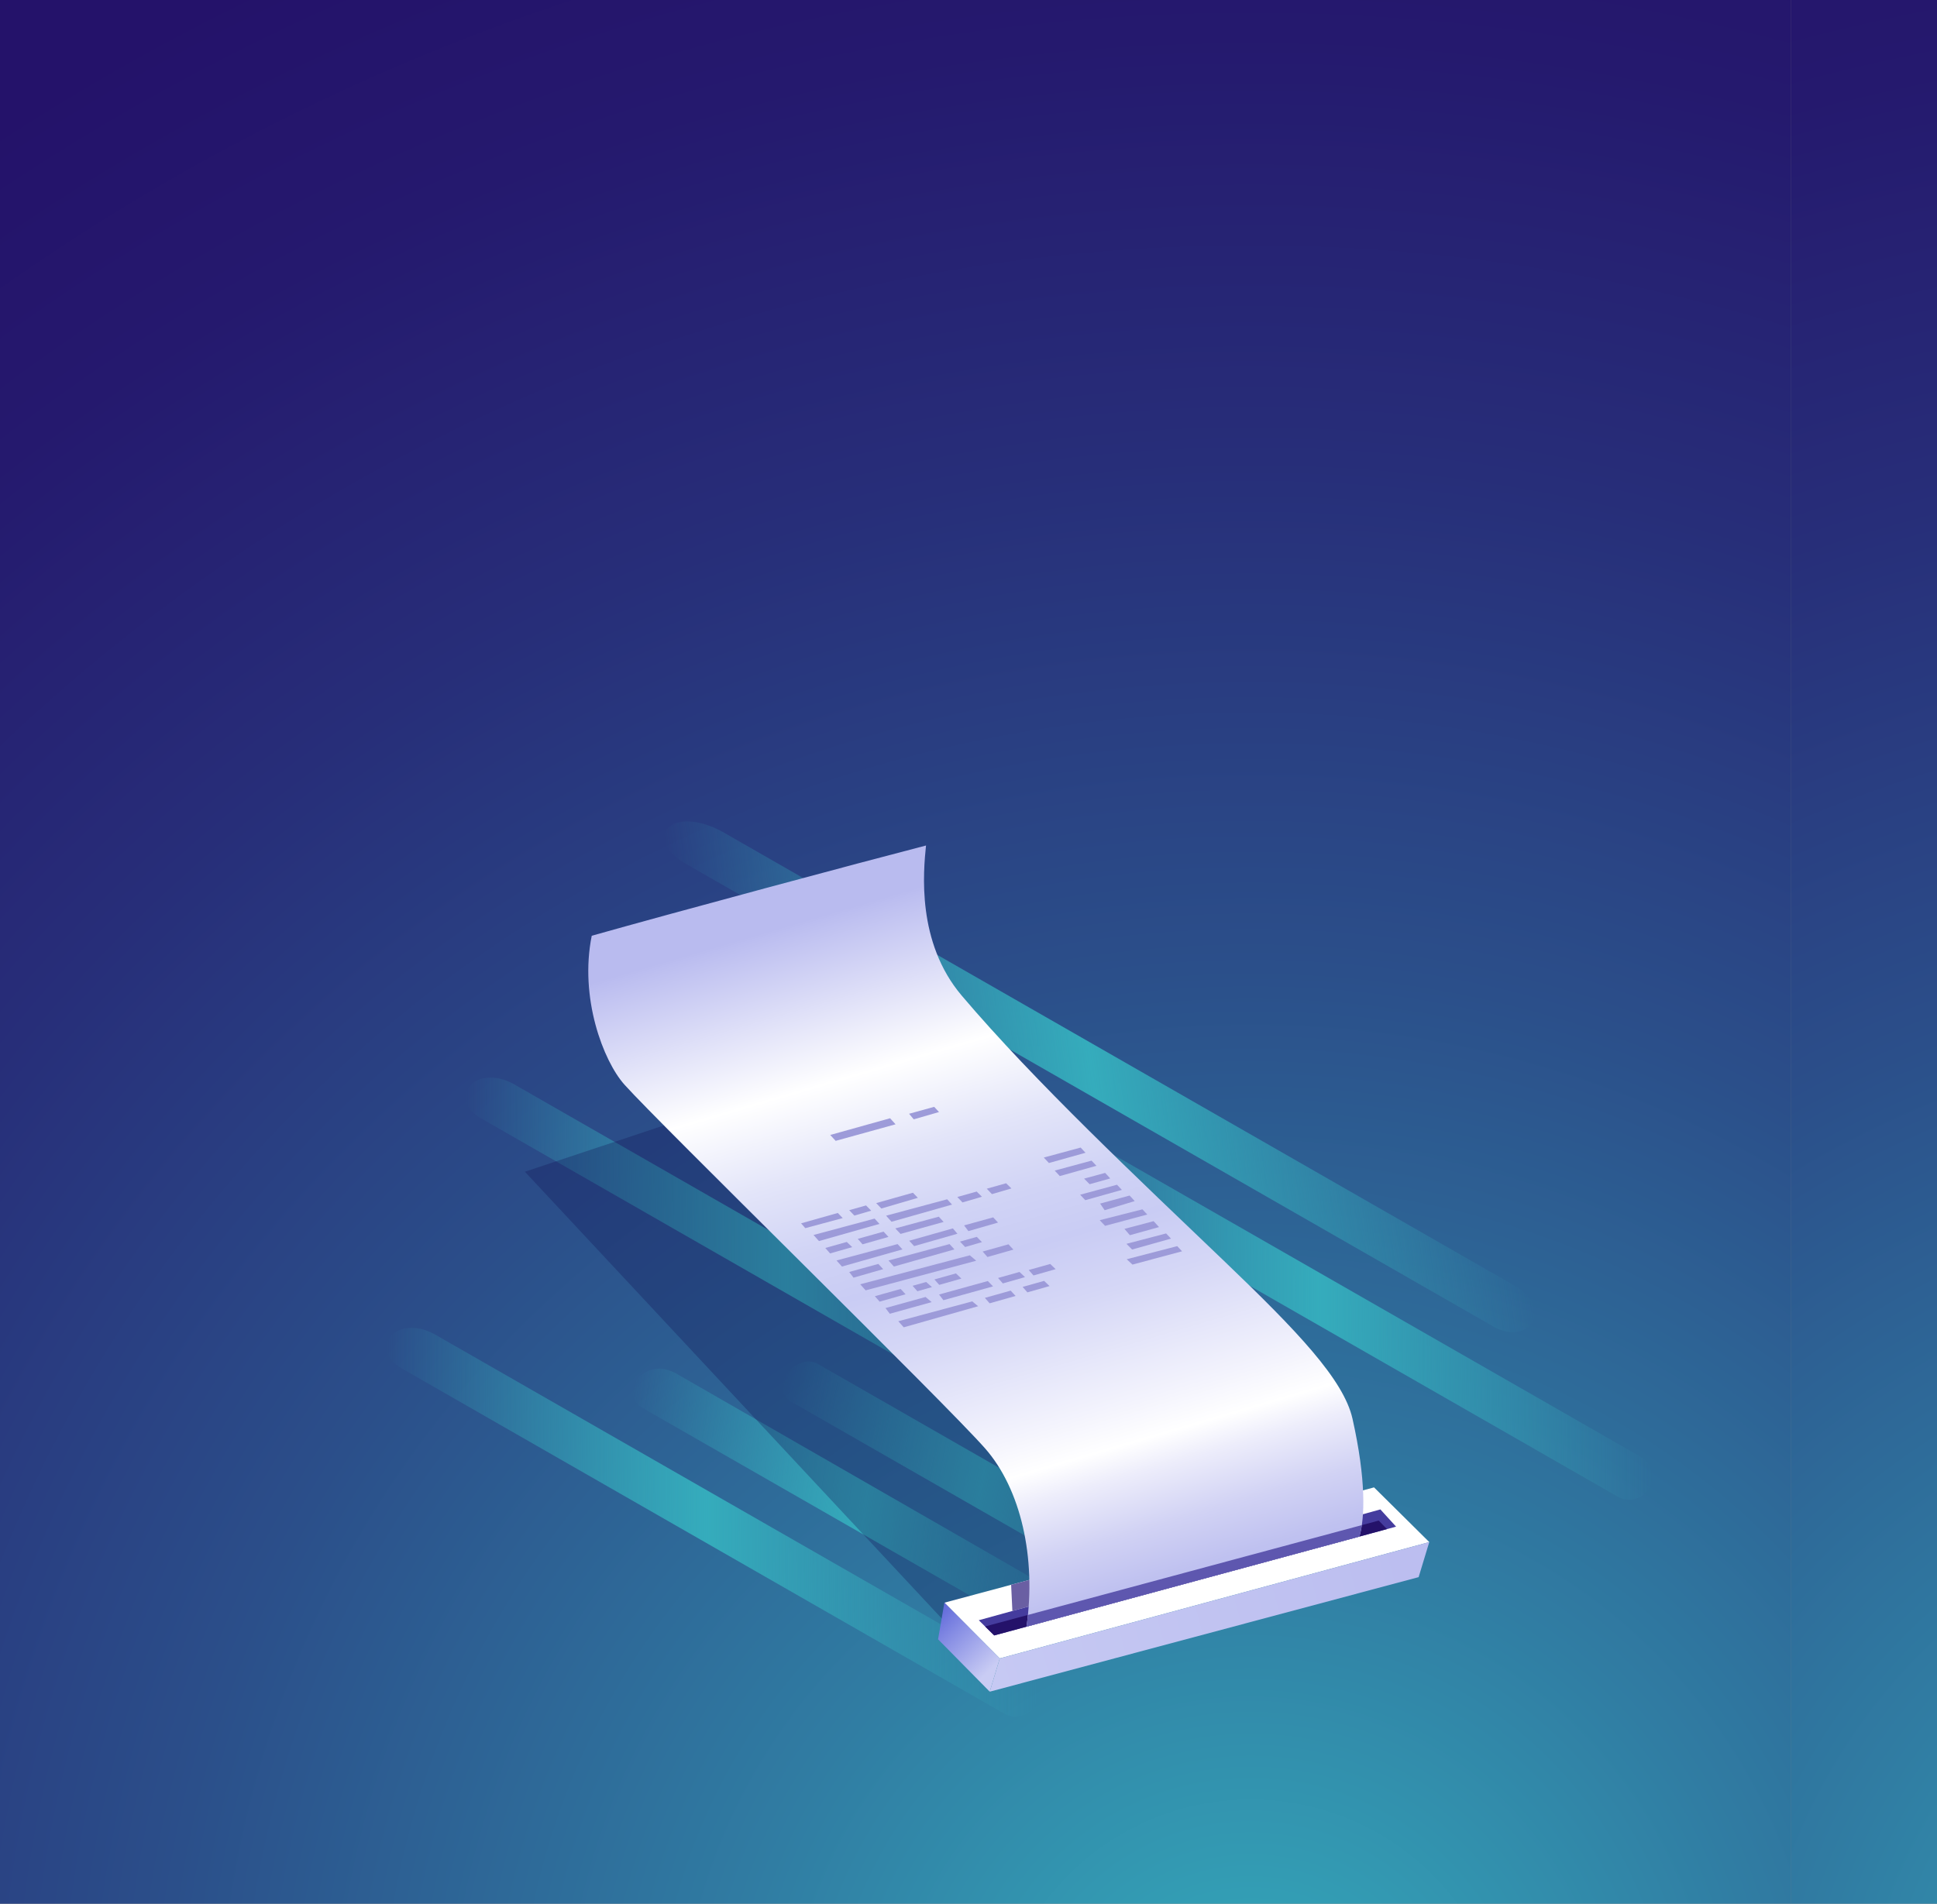 <svg width="768" height="755" viewBox="0 0 768 755" fill="none" xmlns="http://www.w3.org/2000/svg">
<rect x="0" y="0" width="768" height="755" fill="#808080" stroke="none"/>
<g clip-path="url(#clip0)">
<path d="M710.053 0H-360V755H710.053V0Z" fill="url(#paint0_radial)"/>
<path d="M398.054 679.547L159.731 542.955C152.288 538.874 152.012 533.156 155.049 529.759C158.33 526.086 165.27 525.315 172.217 529.09L407.134 663.732C411.508 666.24 413.019 671.809 410.509 676.181C408.007 680.546 402.428 682.056 398.054 679.547Z" fill="url(#paint1_linear)"/>
<path d="M429.376 580.297L191.045 443.705C183.602 439.624 183.327 433.906 186.364 430.509C189.645 426.836 196.584 426.065 203.532 429.84L438.448 564.474C442.823 566.983 444.333 572.551 441.823 576.923C439.321 581.296 433.743 582.806 429.376 580.297Z" fill="url(#paint2_linear)"/>
<path d="M641.404 593.549L403.074 456.957C395.63 452.876 395.355 447.158 398.392 443.76C401.673 440.088 408.613 439.317 415.56 443.092L650.476 577.726C654.851 580.235 656.361 585.803 653.852 590.175C651.349 594.548 645.771 596.058 641.404 593.549Z" fill="url(#paint3_linear)"/>
<path d="M592.379 526.243L272.881 343.125C262.928 337.604 261.74 331.367 265.061 328.127C268.648 324.627 277.248 324.816 286.532 329.92L601.458 510.412C607.32 513.77 610.035 520.038 607.533 524.403C605.023 528.776 598.24 529.602 592.379 526.243Z" fill="url(#paint4_linear)"/>
<path d="M426.371 656.726L254.872 558.434C249.962 555.603 250.08 550.066 252.842 546.763C255.603 543.452 260.906 541.014 267.602 544.427L435.451 640.91C438.598 642.711 439.11 647.713 436.608 652.086C434.098 656.45 429.518 658.527 426.371 656.726Z" fill="url(#paint5_linear)"/>
<path d="M459.897 639.675L313.119 555.555C310.443 554.021 308.547 549.2 312.308 544.34C315.007 540.856 320.113 538.685 324.024 540.777L468.985 623.859C471.66 625.392 471.801 630.182 469.291 634.547C466.781 638.912 462.58 641.208 459.897 639.675Z" fill="url(#paint6_linear)"/>
<path opacity="0.3" d="M208.104 464.679L378.423 647.271L539.954 604.834L364.56 412.576L208.104 464.679Z" fill="#131354"/>
<path d="M566.689 611.566L396.401 657.699L374.441 635.608L544.792 589.875L566.689 611.566Z" fill="white"/>
<path d="M400.902 628.506L401.398 638.887L523.298 605.235L512.99 598.416L400.902 628.506Z" fill="#6A5FA3"/>
<path d="M374.442 635.607L371.932 650.118L392.42 670.896L396.401 657.699L374.442 635.607Z" fill="url(#paint7_linear)"/>
<path d="M396.401 657.7L566.689 611.566L562.472 625.471L392.42 670.897L396.401 657.7Z" fill="url(#paint8_linear)"/>
<path d="M553.526 605.44L394.198 648.585L388.077 642.561L547.303 598.613L553.526 605.44Z" fill="#453C9E"/>
<path d="M390.579 645.03L546.649 603.033L549.915 606.415L394.198 648.585L390.579 645.03Z" fill="#24126A"/>
<path d="M407 645.116C410.894 617.787 404.773 590.575 390.579 574.414C374.804 556.443 261.512 445.725 247.577 430.138C239.19 420.755 229.646 395.652 234.619 371.106C268.215 361.621 341.302 341.991 367.156 335.314C366.102 345.656 363.364 373.67 381.318 394.849C410.304 429.052 451.989 468.124 485.782 500.518C514.06 527.627 532.755 547.061 536.256 562.664C541.724 587.06 541.15 601.892 539.01 609.364C529.765 611.873 436.804 637.047 407 645.116Z" fill="url(#paint9_linear)"/>
<path d="M539.954 604.834L407.566 640.461C407.409 642.01 407.22 643.567 407 645.124C408.613 644.692 410.415 644.196 412.366 643.669L416.276 642.608C416.969 642.419 417.677 642.23 418.401 642.033L434.294 637.732C435.356 637.441 436.434 637.15 437.528 636.859L475.208 626.658C477.151 626.131 479.095 625.604 481.023 625.085L485.444 623.89C486.428 623.622 487.403 623.355 488.379 623.096L505.303 618.51C505.61 618.432 505.909 618.345 506.208 618.267L509.709 617.315C510.221 617.174 510.724 617.04 511.22 616.906L518.278 614.995C519.183 614.751 520.056 614.515 520.913 614.279L523.848 613.485C524.226 613.383 524.588 613.281 524.958 613.186L528.184 612.313C528.648 612.187 529.104 612.062 529.553 611.944L531.614 611.385C531.819 611.33 532.015 611.275 532.204 611.228L533.817 610.787C534.21 610.685 534.58 610.583 534.934 610.489L537.09 609.907C537.137 609.891 537.185 609.883 537.24 609.867L539.002 609.388C539.38 608.082 539.702 606.572 539.954 604.834Z" fill="#5E57AF"/>
<path d="M317.619 485.158L332.175 481.045L334.134 483.074L319.295 487.069L317.619 485.158Z" fill="#9D9BD9"/>
<path d="M382.247 485.976L393.782 482.783L395.709 484.852L383.962 488.233L382.247 485.976Z" fill="#9D9BD9"/>
<path d="M336.699 504.449L348.242 501.256L350.169 503.324L338.414 506.706L336.699 504.449Z" fill="#9D9BD9"/>
<path d="M351.082 518.756L366.968 514.359L369.391 516.396L352.797 521.013L351.082 518.756Z" fill="#9D9BD9"/>
<path d="M372.325 513.383L391.649 508.035L393.742 510.159L374.04 515.64L372.325 513.383Z" fill="#9D9BD9"/>
<path d="M360.484 492.062L377.794 487.162L379.612 489.278L362.444 494.185L360.484 492.062Z" fill="#9D9BD9"/>
<path d="M360.438 441.706L370.391 438.953L372.31 441.022L362.294 443.908L360.438 441.706Z" fill="#9D9BD9"/>
<path d="M329.178 450.112L352.908 443.482L355.079 445.881L331.334 452.448L329.178 450.112Z" fill="#9D9BD9"/>
<path d="M354.984 487.164L372.223 482.523L374.143 484.6L357.054 489.35L354.984 487.164Z" fill="#9D9BD9"/>
<path d="M327.218 494.926L335.739 492.535L337.895 494.588L329.114 497.089L327.218 494.926Z" fill="#9D9BD9"/>
<path d="M370.492 507.406L379.021 505.008L381.177 507.068L372.396 509.561L370.492 507.406Z" fill="#9D9BD9"/>
<path d="M405.45 510.371L413.971 507.973L416.135 510.033L407.346 512.526L405.45 510.371Z" fill="#9D9BD9"/>
<path d="M395.709 506.824L404.23 504.434L406.394 506.486L397.605 508.987L395.709 506.824Z" fill="#9D9BD9"/>
<path d="M407.873 503.662L416.402 501.271L418.558 503.324L409.769 505.825L407.873 503.662Z" fill="#9D9BD9"/>
<path d="M361.83 509.924L367.212 508.414L369.517 510.443L363.734 512.087L361.83 509.924Z" fill="#9D9BD9"/>
<path d="M340.083 491.316L350.319 488.438L352.271 490.545L341.979 493.471L340.083 491.316Z" fill="#9D9BD9"/>
<path d="M346.864 514.052L357.093 511.182L359.052 513.289L348.76 516.215L346.864 514.052Z" fill="#9D9BD9"/>
<path d="M390.485 514.712L400.714 511.842L402.673 513.95L392.382 516.867L390.485 514.712Z" fill="#9D9BD9"/>
<path d="M389.611 496.341L399.848 493.471L401.799 495.578L391.515 498.504L389.611 496.341Z" fill="#9D9BD9"/>
<path d="M322.553 489.781L346.771 483.277L348.698 485.385L324.709 492.188L322.553 489.781Z" fill="#9D9BD9"/>
<path d="M351.326 482.121L375.544 475.617L377.48 477.725L353.482 484.528L351.326 482.121Z" fill="#9D9BD9"/>
<path d="M341.066 509.326L384.537 497.836L387.055 499.983L343.222 511.733L341.066 509.326Z" fill="#9D9BD9"/>
<path d="M331.672 499.887L355.882 493.383L357.817 495.491L333.82 502.293L331.672 499.887Z" fill="#9D9BD9"/>
<path d="M352.271 499.887L376.488 493.383L378.424 495.491L354.426 502.293L352.271 499.887Z" fill="#9D9BD9"/>
<path d="M356.165 523.986L385.481 516.105L387.818 518.024L358.321 526.392L356.165 523.986Z" fill="#9D9BD9"/>
<path d="M347.399 477.129L361.963 473.016L363.914 475.045L349.445 479.276L347.399 477.129Z" fill="#9D9BD9"/>
<path d="M413.861 459.063L428.464 455.107L430.4 457.168L415.883 461.234L413.861 459.063Z" fill="#9D9BD9"/>
<path d="M418.181 464.237L432.784 460.281L434.719 462.334L420.203 466.408L418.181 464.237Z" fill="#9D9BD9"/>
<path d="M428.275 473.802L442.878 469.846L444.814 471.898L430.297 475.972L428.275 473.802Z" fill="#9D9BD9"/>
<path d="M446.623 493.281L462.351 489.16L464.287 491.213L448.866 495.538L446.623 493.281Z" fill="#9D9BD9"/>
<path d="M436.025 483.907L452.95 479.605L454.885 481.658L438.15 486.149L436.025 483.907Z" fill="#9D9BD9"/>
<path d="M446.733 499.392L466.742 494.193L468.677 496.246L449.007 501.515L446.733 499.392Z" fill="#9D9BD9"/>
<path d="M429.833 467.423L438.181 465.15L440.195 467.352L432.028 469.641L429.833 467.423Z" fill="#9D9BD9"/>
<path d="M436.183 477.324L447.882 474.131L449.897 476.333L437.984 479.951L436.183 477.324Z" fill="#9D9BD9"/>
<path d="M445.821 487.352L457.387 484.293L459.543 486.644L447.985 489.853L445.821 487.352Z" fill="#9D9BD9"/>
<path d="M379.564 474.714L387.236 472.551L389.337 474.611L381.618 476.868L379.564 474.714Z" fill="#9D9BD9"/>
<path d="M391.24 471.426L398.919 469.264L401.012 471.316L393.294 473.573L391.24 471.426Z" fill="#9D9BD9"/>
<path d="M336.699 479.936L343.371 478.057L345.425 480.133L338.753 482.083L336.699 479.936Z" fill="#9D9BD9"/>
<path d="M380.618 492.401L387.29 490.521L389.336 492.598L382.664 494.548L380.618 492.401Z" fill="#9D9BD9"/>
</g>
<path d="M710 0H1780V755H710V0Z" fill="url(#paint10_radial)"/>
<path d="M778.645 593.549L1016.96 456.957C1024.41 452.876 1024.68 447.158 1021.65 443.76C1018.36 440.088 1011.42 439.317 1004.48 443.092L769.574 577.726C765.199 580.235 763.689 585.803 766.198 590.175C768.7 594.548 774.278 596.058 778.645 593.549Z" fill="url(#paint11_linear)"/>
<defs>
<radialGradient id="paint0_radial" cx="0" cy="0" r="1" gradientUnits="userSpaceOnUse" gradientTransform="translate(496.779 818.385) scale(921.189 920.785)">
<stop stop-color="#35ACBC"/>
<stop offset="0.223" stop-color="#307DA3"/>
<stop offset="0.472" stop-color="#2B4F8A"/>
<stop offset="0.693" stop-color="#272E79"/>
<stop offset="0.877" stop-color="#25196E"/>
<stop offset="1" stop-color="#24126A"/>
</radialGradient>
<linearGradient id="paint1_linear" x1="153.23" y1="603.685" x2="411.72" y2="603.685" gradientUnits="userSpaceOnUse">
<stop stop-color="#35ACBC" stop-opacity="0"/>
<stop offset="0.491" stop-color="#35ACBC"/>
<stop offset="1" stop-color="#35ACBC" stop-opacity="0"/>
</linearGradient>
<linearGradient id="paint2_linear" x1="184.549" y1="504.434" x2="443.039" y2="504.434" gradientUnits="userSpaceOnUse">
<stop stop-color="#35ACBC" stop-opacity="0"/>
<stop offset="0.491" stop-color="#35ACBC"/>
<stop offset="1" stop-color="#35ACBC" stop-opacity="0"/>
</linearGradient>
<linearGradient id="paint3_linear" x1="396.575" y1="517.687" x2="655.065" y2="517.687" gradientUnits="userSpaceOnUse">
<stop stop-color="#35ACBC" stop-opacity="0"/>
<stop offset="0.491" stop-color="#35ACBC"/>
<stop offset="1" stop-color="#35ACBC" stop-opacity="0"/>
</linearGradient>
<linearGradient id="paint4_linear" x1="273.647" y1="408.049" x2="587.464" y2="365.485" gradientUnits="userSpaceOnUse">
<stop stop-color="#35ACBC" stop-opacity="0"/>
<stop offset="0.491" stop-color="#35ACBC"/>
<stop offset="1" stop-color="#35ACBC" stop-opacity="0"/>
</linearGradient>
<linearGradient id="paint5_linear" x1="242.579" y1="615.813" x2="438.967" y2="641.381" gradientUnits="userSpaceOnUse">
<stop stop-color="#35ACBC" stop-opacity="0"/>
<stop offset="0.491" stop-color="#35ACBC"/>
<stop offset="1" stop-color="#35ACBC" stop-opacity="0"/>
</linearGradient>
<linearGradient id="paint6_linear" x1="298.619" y1="611.827" x2="468.493" y2="643.257" gradientUnits="userSpaceOnUse">
<stop stop-color="#35ACBC" stop-opacity="0"/>
<stop offset="0.491" stop-color="#35ACBC"/>
<stop offset="1" stop-color="#35ACBC" stop-opacity="0"/>
</linearGradient>
<linearGradient id="paint7_linear" x1="370.208" y1="639.781" x2="392.497" y2="662.381" gradientUnits="userSpaceOnUse">
<stop stop-color="#5F68DA"/>
<stop offset="0.354" stop-color="#868DE4"/>
<stop offset="1" stop-color="#C9CCF4"/>
</linearGradient>
<linearGradient id="paint8_linear" x1="346.139" y1="677.92" x2="604.664" y2="607.383" gradientUnits="userSpaceOnUse">
<stop stop-color="#C9CCF4"/>
<stop offset="1" stop-color="#B9BBEF"/>
</linearGradient>
<linearGradient id="paint9_linear" x1="348.611" y1="356.461" x2="434.12" y2="648.04" gradientUnits="userSpaceOnUse">
<stop stop-color="#B9BBEF"/>
<stop offset="0.008" stop-color="#BCBEF0"/>
<stop offset="0.212" stop-color="white"/>
<stop offset="0.32" stop-color="#E3E5F9"/>
<stop offset="0.421" stop-color="#D0D3F5"/>
<stop offset="0.491" stop-color="#C9CCF4"/>
<stop offset="0.575" stop-color="#D5D7F6"/>
<stop offset="0.725" stop-color="#F4F4FD"/>
<stop offset="0.774" stop-color="white"/>
<stop offset="0.813" stop-color="#EDEDFB"/>
<stop offset="0.887" stop-color="#D1D2F4"/>
<stop offset="0.952" stop-color="#BFC1F0"/>
<stop offset="1" stop-color="#B9BBEF"/>
</linearGradient>
<radialGradient id="paint10_radial" cx="0" cy="0" r="1" gradientUnits="userSpaceOnUse" gradientTransform="translate(923.263 818.385) rotate(180) scale(921.143 920.785)">
<stop stop-color="#35ACBC"/>
<stop offset="0.223" stop-color="#307DA3"/>
<stop offset="0.472" stop-color="#2B4F8A"/>
<stop offset="0.693" stop-color="#272E79"/>
<stop offset="0.877" stop-color="#25196E"/>
<stop offset="1" stop-color="#24126A"/>
</radialGradient>
<linearGradient id="paint11_linear" x1="1023.46" y1="517.687" x2="764.985" y2="517.687" gradientUnits="userSpaceOnUse">
<stop stop-color="#35ACBC" stop-opacity="0"/>
<stop offset="0.491" stop-color="#35ACBC"/>
<stop offset="1" stop-color="#35ACBC" stop-opacity="0"/>
</linearGradient>
<clipPath id="clip0">
<rect width="1070.05" height="755" fill="white" transform="translate(-360)"/>
</clipPath>
</defs>
</svg>

